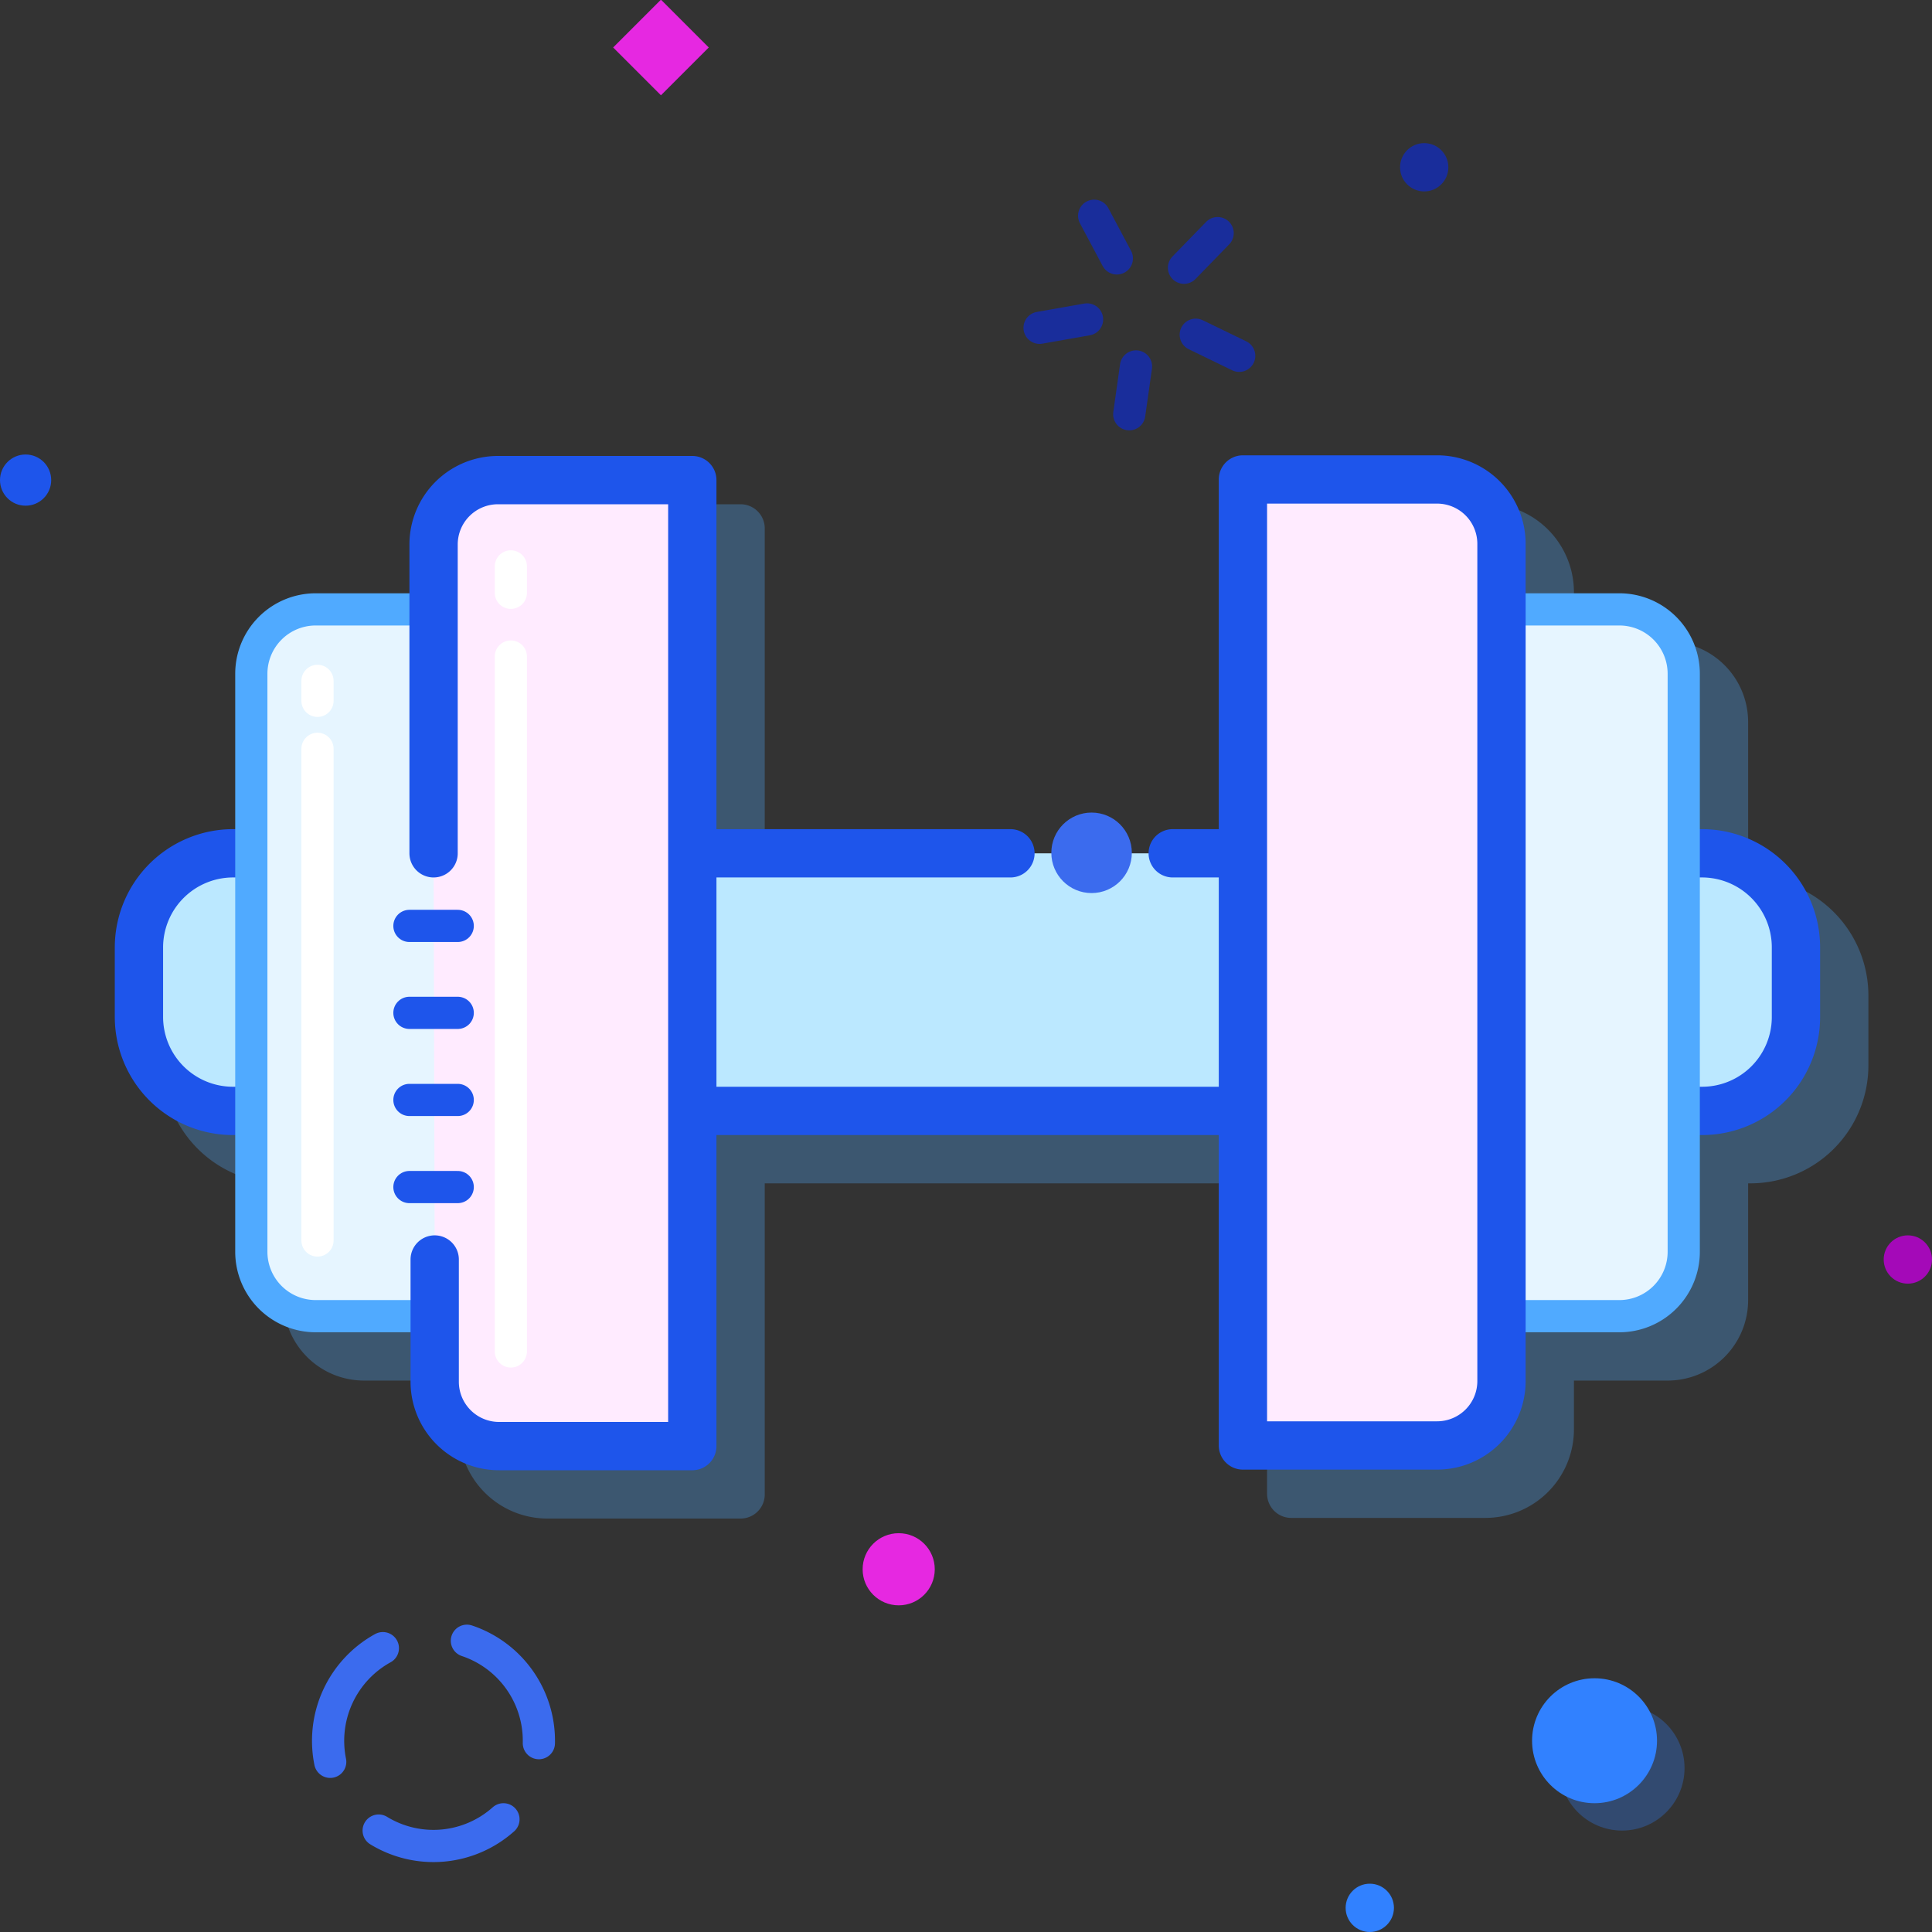 <svg xmlns="http://www.w3.org/2000/svg" viewBox="0 0 120 120"><rect x="0" y="0" width="120" height="120" fill="#333333" stroke="none"/><defs><style>.cls-1,.cls-14{opacity:0.3;}.cls-2,.cls-3,.cls-4,.cls-5{fill:#50aaff;}.cls-2,.cls-3,.cls-4,.cls-6,.cls-8{stroke:#50aaff;}.cls-12,.cls-13,.cls-2,.cls-20,.cls-21,.cls-6,.cls-7,.cls-9{stroke-linecap:round;}.cls-10,.cls-12,.cls-13,.cls-2,.cls-20,.cls-3,.cls-4,.cls-6,.cls-7,.cls-8,.cls-9{stroke-linejoin:round;}.cls-10,.cls-2,.cls-4,.cls-7,.cls-9{stroke-width:3px;}.cls-12,.cls-13,.cls-20,.cls-21,.cls-3,.cls-6,.cls-8{stroke-width:2px;}.cls-12,.cls-13,.cls-20,.cls-21,.cls-6{fill:none;}.cls-7{fill:#bbe8ff;}.cls-10,.cls-12,.cls-7,.cls-9{stroke:#1e55eb;}.cls-8{fill:#e6f5ff;}.cls-10,.cls-9{fill:#ffebff;}.cls-11{fill:#3b6bee;}.cls-13{stroke:#fff;}.cls-14,.cls-15{fill:#3181ff;}.cls-16{fill:#e628e1;}.cls-17{fill:#1e55eb;}.cls-18{fill:#192d9b;}.cls-19{fill:#a409b8;}.cls-20{stroke:#192d9b;}.cls-21{stroke:#3b6bee;}</style></defs><title>gym</title><g class="cls-1"><path class="cls-2" d="M75.84,56h32.88a5.84,5.84,0,0,1,5.83,5.84v4.38A5.83,5.83,0,0,1,108.72,72H17.47a5.84,5.84,0,0,1-5.84-5.84V61.81A5.85,5.85,0,0,1,17.47,56H65.76"/><path class="cls-3" d="M34.73,40.85v43.9H22.61a4,4,0,0,1-4-4V44.85a4,4,0,0,1,4-4Z"/><path class="cls-2" d="M29.93,56V36.82a4,4,0,0,1,4-4H46v60h-12a4,4,0,0,1-4-4V81.23"/><path class="cls-3" d="M91.46,84.75V40.85h12.12a4,4,0,0,1,4,4v35.9a4,4,0,0,1-4,4Z"/><path class="cls-4" d="M80.2,92.78v-60H92.26a4,4,0,0,1,4,4v52a4,4,0,0,1-4,4Z"/><circle class="cls-5" cx="70.8" cy="55.97" r="2.5"/><line class="cls-6" x1="28.43" y1="76.73" x2="31.43" y2="76.73"/><line class="cls-6" x1="28.43" y1="71.32" x2="31.43" y2="71.32"/><line class="cls-6" x1="28.43" y1="65.91" x2="31.43" y2="65.91"/><line class="cls-6" x1="28.43" y1="60.51" x2="31.43" y2="60.51"/><line class="cls-6" x1="34.73" y1="43.78" x2="34.73" y2="86.94"/><line class="cls-6" x1="34.73" y1="38.18" x2="34.73" y2="39.82"/><line class="cls-6" x1="22.72" y1="49.51" x2="22.72" y2="80.05"/><line class="cls-6" x1="22.72" y1="45.29" x2="22.72" y2="46.53"/></g><path class="cls-7" d="M72.84,53h32.88a5.84,5.84,0,0,1,5.83,5.84v4.38A5.83,5.83,0,0,1,105.72,69H14.47a5.84,5.84,0,0,1-5.84-5.84V58.81A5.85,5.85,0,0,1,14.47,53H62.76"/><path class="cls-8" d="M31.73,37.85v43.9H19.61a4,4,0,0,1-4-4V41.85a4,4,0,0,1,4-4Z"/><path class="cls-9" d="M26.93,53V33.82a4,4,0,0,1,4-4H43v60h-12a4,4,0,0,1-4-4V78.23"/><path class="cls-8" d="M88.46,81.75V37.85h12.12a4,4,0,0,1,4,4v35.9a4,4,0,0,1-4,4Z"/><path class="cls-10" d="M77.2,89.78v-60H89.26a4,4,0,0,1,4,4v52a4,4,0,0,1-4,4Z"/><circle class="cls-11" cx="67.8" cy="52.97" r="2.5"/><line class="cls-12" x1="25.43" y1="73.73" x2="28.43" y2="73.73"/><line class="cls-12" x1="25.43" y1="68.32" x2="28.43" y2="68.32"/><line class="cls-12" x1="25.43" y1="62.91" x2="28.43" y2="62.91"/><line class="cls-12" x1="25.43" y1="57.51" x2="28.43" y2="57.51"/><line class="cls-13" x1="31.73" y1="40.78" x2="31.73" y2="83.94"/><line class="cls-13" x1="31.73" y1="35.18" x2="31.73" y2="36.82"/><line class="cls-13" x1="19.72" y1="46.51" x2="19.72" y2="77.05"/><line class="cls-13" x1="19.72" y1="42.29" x2="19.72" y2="43.53"/><g id="sparkles"><circle class="cls-14" cx="100.75" cy="109.82" r="3.88"/><circle class="cls-15" cx="99.04" cy="108.12" r="3.88"/><rect class="cls-16" x="38.95" y="0.85" width="4.2" height="4.2" transform="translate(9.94 29.89) rotate(-45)"/><circle class="cls-16" cx="55.82" cy="97.47" r="2.24"/><circle class="cls-17" cx="1.59" cy="29.82" r="1.59"/><circle class="cls-18" cx="88.46" cy="10.39" r="1.5"/><circle class="cls-15" cx="85.08" cy="118.5" r="1.5"/><circle class="cls-19" cx="118.5" cy="78.23" r="1.5"/><line class="cls-20" x1="76.97" y1="22.1" x2="74.27" y2="20.79"/><line class="cls-20" x1="70.14" y1="25.73" x2="70.56" y2="22.76"/><line class="cls-20" x1="64.57" y1="20.36" x2="67.52" y2="19.84"/><line class="cls-20" x1="67.96" y1="13.4" x2="69.37" y2="16.05"/><line class="cls-20" x1="75.63" y1="14.48" x2="73.54" y2="16.63"/><path class="cls-21" d="M31.27,113a6.53,6.53,0,0,1-7.75.7"/><path class="cls-21" d="M20.51,109.43a6.57,6.57,0,0,1,3.27-7.06"/><path class="cls-21" d="M29,101.91a6.55,6.55,0,0,1,4.47,6.36"/></g></svg>